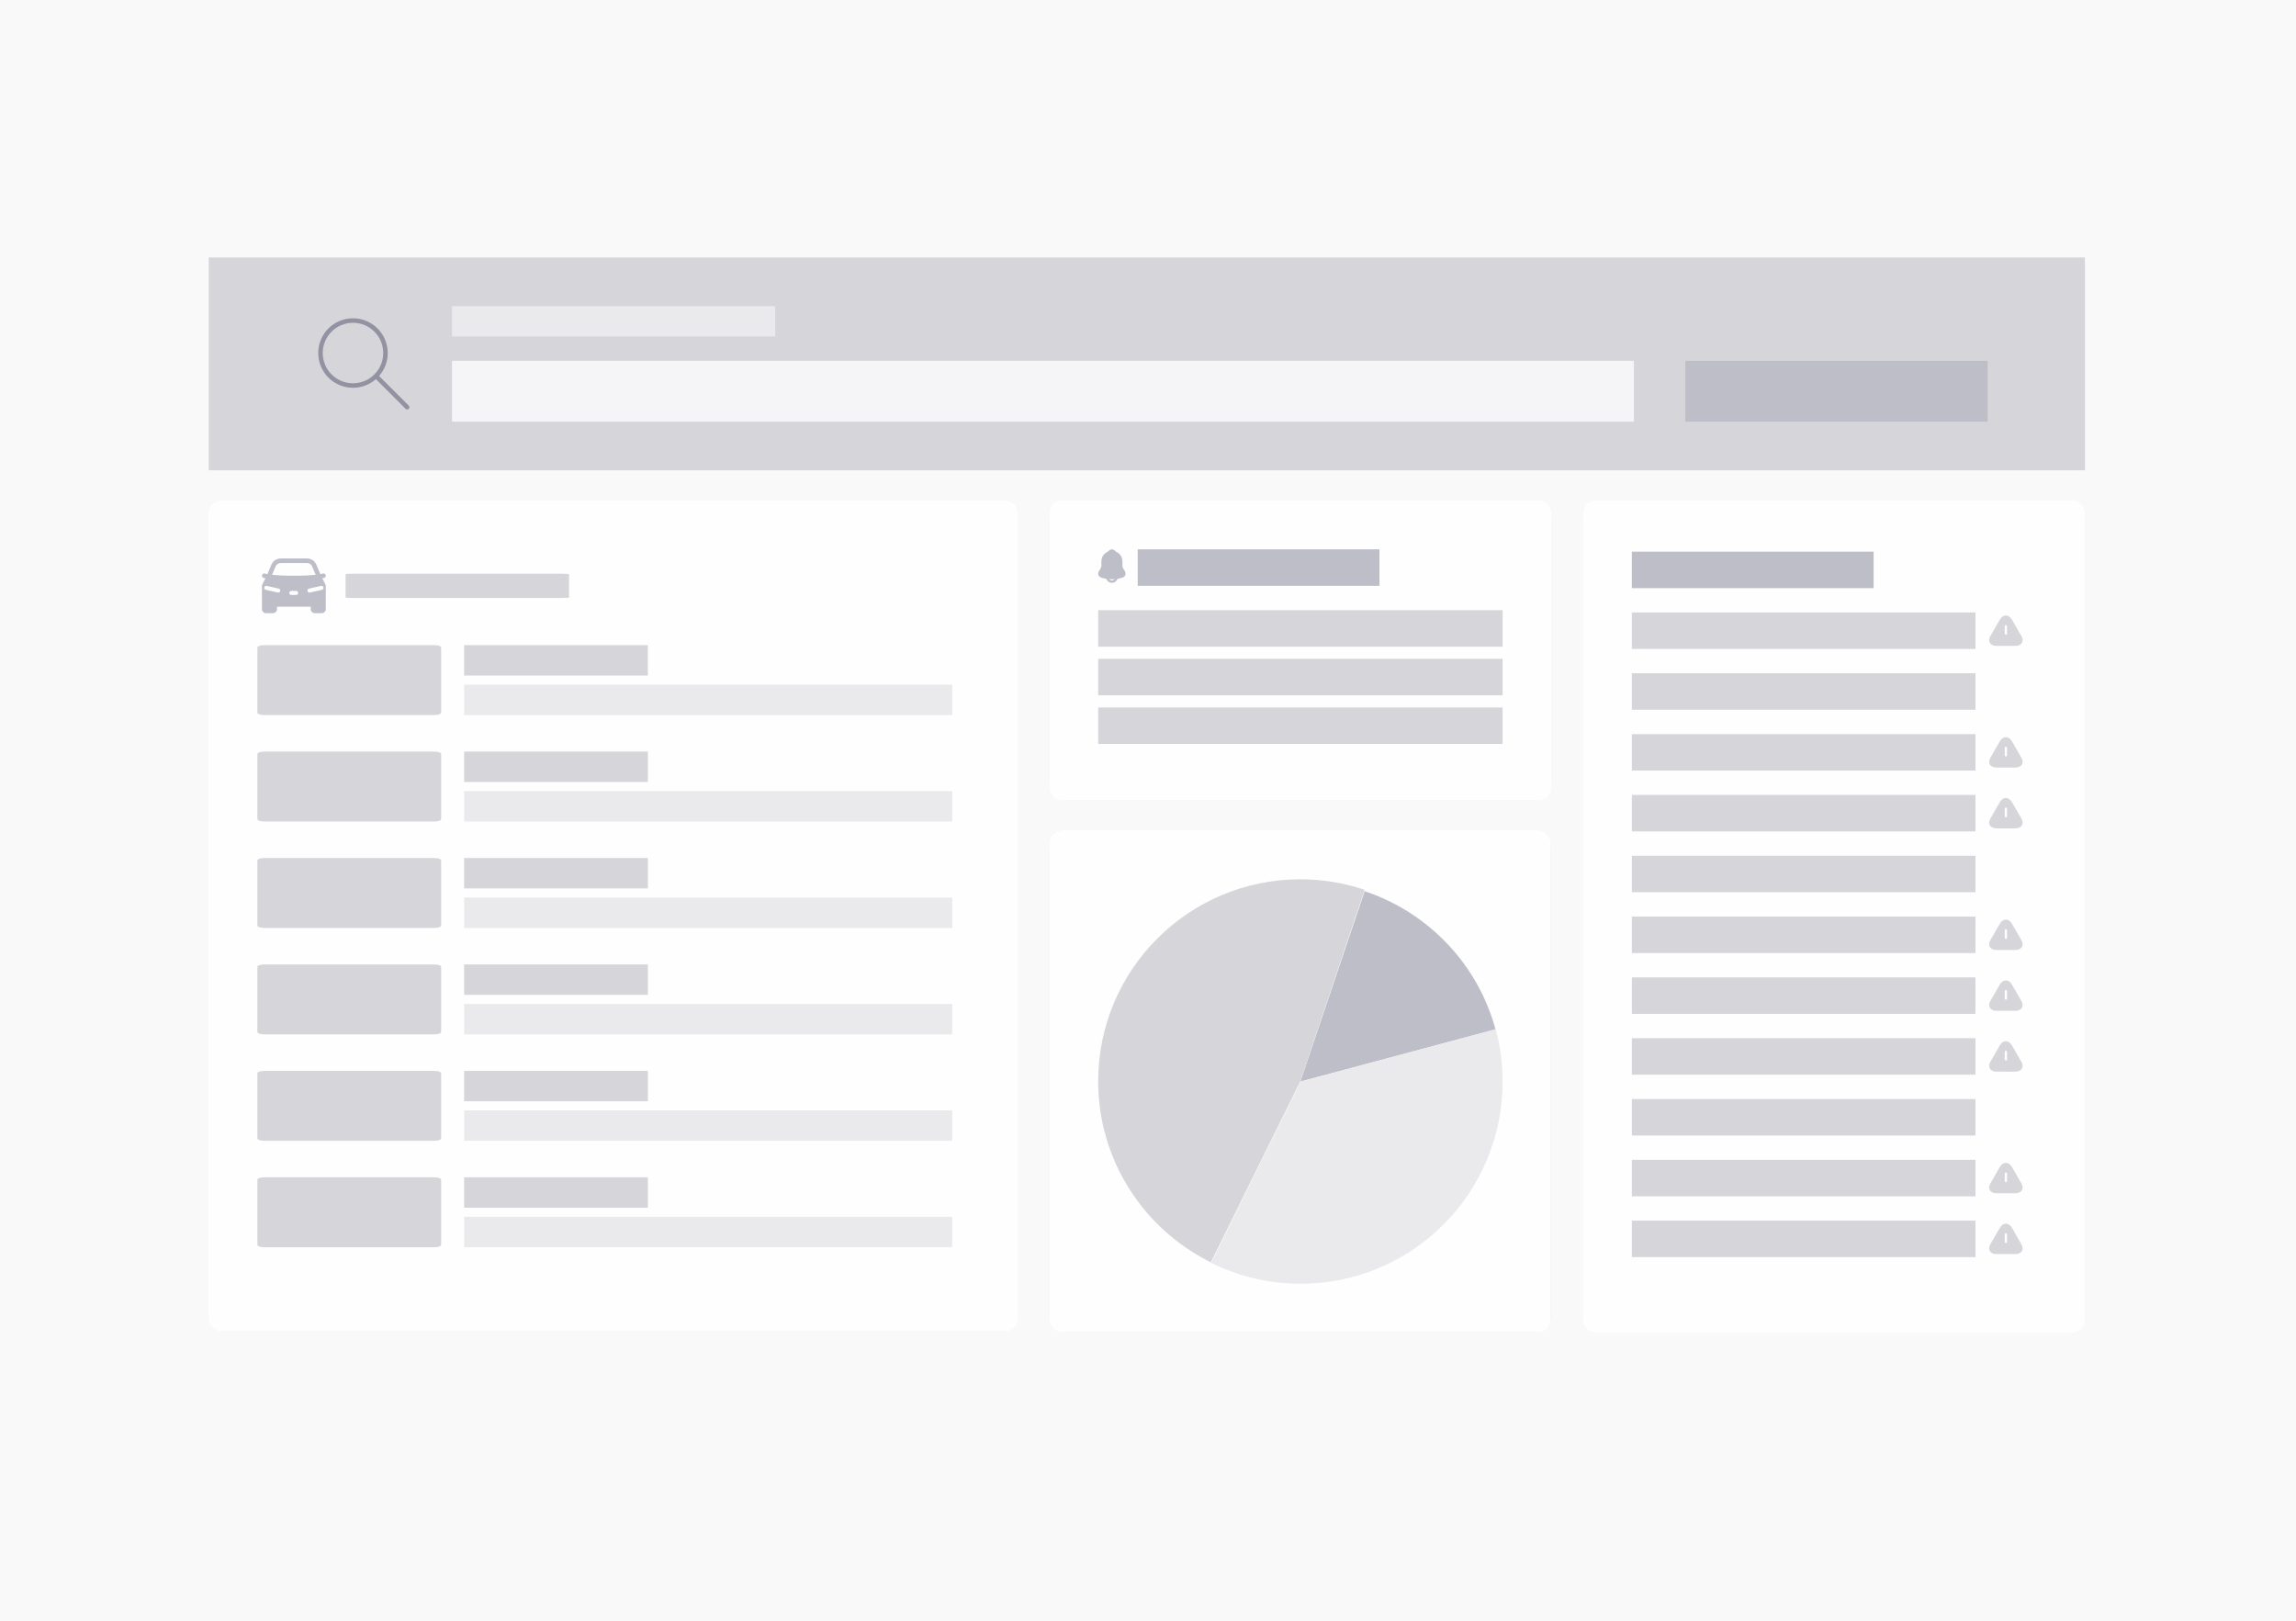 <!--
  - (c) 2022 CARIAD SE, All rights reserved.
  -
  - NOTICE:
  - All the information and materials contained herein, including the intellectual and technical concepts,
  - are the property of CARIAD SE and may be covered by patents, patents in process, and are protected by trade secret and/or copyright law.
  - The copyright notice above does not evidence any actual or intended publication or disclosure of this source code, which includes information and materials
  - that are confidential and/or proprietary and trade secrets of CARIAD SE.
  - Any reproduction, dissemination, modification, distribution, public performance, public display of or any other use of this source code and/or any other
  - information and/or material contained herein without the prior written consent of CARIAD SE is strictly prohibited and in violation of applicable laws.
  - The receipt or possession of this source code and/or related information does not convey or imply any rights to reproduce, disclose or distribute its
  - contents or to manufacture, use or sell anything that it may describe in whole or in part.
  -->

<svg width="100%" height="100%" viewBox="0 0 660 466" fill="none" xmlns="http://www.w3.org/2000/svg">
<rect width="660" height="466" fill="#F9F9FA"/>
<g opacity="0.8">
<rect x="455.102" y="143.929" width="144.23" height="239.071" rx="5.245" fill="#F4F4F6"/>
<g filter="url(#filter0_d_704_39262)">
<rect x="455.102" y="143.929" width="144.23" height="239.071" rx="3.496" fill="white" shape-rendering="crispEdges"/>
</g>
<g clip-path="url(#clip0_704_39262)">
<g clip-path="url(#clip1_704_39262)">
<rect width="69.492" height="10.489" transform="translate(469.087 158.57)" fill="white"/>
<rect x="469.087" y="158.57" width="69.492" height="10.489" fill="#AFAFBB"/>
<rect width="116.258" height="185.313" transform="translate(469.087 176.053)" fill="white"/>
<rect x="469.087" y="176.053" width="98.775" height="10.489" fill="#CDCDD2"/>
<path fill-rule="evenodd" clip-rule="evenodd" d="M576.604 179.682C576.79 179.682 576.94 179.826 576.94 180.005V182.155C576.94 182.333 576.79 182.477 576.604 182.477C576.419 182.477 576.269 182.333 576.269 182.155V180.005C576.269 179.826 576.419 179.682 576.604 179.682Z" fill="#CDCDD2"/>
<path fill-rule="evenodd" clip-rule="evenodd" d="M576.55 185.664H573.894C573.044 185.664 572.359 185.369 572.016 184.808C571.674 184.248 571.74 183.528 572.151 182.815L574.862 178.128C575.293 177.381 575.911 176.927 576.604 176.927C577.298 176.927 577.916 177.381 578.347 178.128L581.057 182.819C581.469 183.533 581.533 184.253 581.191 184.813C580.848 185.373 580.163 185.668 579.315 185.668H576.604C576.586 185.668 576.567 185.666 576.55 185.664Z" fill="#CDCDD2"/>
<path fill-rule="evenodd" clip-rule="evenodd" d="M576.155 183.445C576.155 183.207 576.355 183.015 576.602 183.015H576.606C576.853 183.015 577.053 183.207 577.053 183.445C577.053 183.682 576.853 183.875 576.606 183.875H576.602C576.355 183.875 576.155 183.682 576.155 183.445Z" fill="#CDCDD2"/>
<path fill-rule="evenodd" clip-rule="evenodd" d="M576.604 179.682C576.79 179.682 576.94 179.826 576.94 180.005V182.155C576.94 182.333 576.79 182.477 576.604 182.477C576.419 182.477 576.269 182.333 576.269 182.155V180.005C576.269 179.826 576.419 179.682 576.604 179.682Z" fill="white"/>
<rect x="469.087" y="193.535" width="98.775" height="10.489" fill="#CDCDD2"/>
<rect x="469.087" y="211.018" width="98.775" height="10.489" fill="#CDCDD2"/>
<path fill-rule="evenodd" clip-rule="evenodd" d="M576.604 214.647C576.79 214.647 576.94 214.791 576.94 214.969V217.12C576.94 217.298 576.79 217.442 576.604 217.442C576.419 217.442 576.269 217.298 576.269 217.12V214.969C576.269 214.791 576.419 214.647 576.604 214.647Z" fill="#CDCDD2"/>
<path fill-rule="evenodd" clip-rule="evenodd" d="M576.55 220.628H573.894C573.044 220.628 572.359 220.334 572.016 219.773C571.674 219.213 571.74 218.493 572.151 217.78L574.862 213.093C575.293 212.346 575.911 211.892 576.604 211.892C577.298 211.892 577.916 212.346 578.347 213.093L581.057 217.784C581.469 218.498 581.533 219.218 581.191 219.778C580.848 220.338 580.163 220.633 579.315 220.633H576.604C576.586 220.633 576.567 220.631 576.55 220.628Z" fill="#CDCDD2"/>
<path fill-rule="evenodd" clip-rule="evenodd" d="M576.155 218.41C576.155 218.172 576.355 217.98 576.602 217.98H576.606C576.853 217.98 577.053 218.172 577.053 218.41C577.053 218.647 576.853 218.84 576.606 218.84H576.602C576.355 218.84 576.155 218.647 576.155 218.41Z" fill="#CDCDD2"/>
<path fill-rule="evenodd" clip-rule="evenodd" d="M576.604 214.647C576.79 214.647 576.94 214.791 576.94 214.969V217.12C576.94 217.298 576.79 217.442 576.604 217.442C576.419 217.442 576.269 217.298 576.269 217.12V214.969C576.269 214.791 576.419 214.647 576.604 214.647Z" fill="white"/>
<rect x="469.087" y="228.5" width="98.775" height="10.489" fill="#CDCDD2"/>
<path fill-rule="evenodd" clip-rule="evenodd" d="M576.604 232.129C576.79 232.129 576.94 232.274 576.94 232.452V234.602C576.94 234.78 576.79 234.924 576.604 234.924C576.419 234.924 576.269 234.78 576.269 234.602V232.452C576.269 232.274 576.419 232.129 576.604 232.129Z" fill="#CDCDD2"/>
<path fill-rule="evenodd" clip-rule="evenodd" d="M576.55 238.111H573.894C573.044 238.111 572.359 237.816 572.016 237.256C571.674 236.695 571.74 235.976 572.151 235.263L574.862 230.575C575.293 229.828 575.911 229.374 576.604 229.374C577.298 229.374 577.916 229.828 578.347 230.575L581.057 235.267C581.469 235.98 581.533 236.7 581.191 237.26C580.848 237.82 580.163 238.115 579.315 238.115H576.604C576.586 238.115 576.567 238.114 576.55 238.111Z" fill="#CDCDD2"/>
<path fill-rule="evenodd" clip-rule="evenodd" d="M576.155 235.892C576.155 235.655 576.355 235.462 576.602 235.462H576.606C576.853 235.462 577.053 235.655 577.053 235.892C577.053 236.129 576.853 236.322 576.606 236.322H576.602C576.355 236.322 576.155 236.129 576.155 235.892Z" fill="#CDCDD2"/>
<path fill-rule="evenodd" clip-rule="evenodd" d="M576.604 232.129C576.79 232.129 576.94 232.274 576.94 232.452V234.602C576.94 234.78 576.79 234.924 576.604 234.924C576.419 234.924 576.269 234.78 576.269 234.602V232.452C576.269 232.274 576.419 232.129 576.604 232.129Z" fill="white"/>
<rect x="469.087" y="245.982" width="98.775" height="10.489" fill="#CDCDD2"/>
<rect x="469.087" y="263.465" width="98.775" height="10.489" fill="#CDCDD2"/>
<path fill-rule="evenodd" clip-rule="evenodd" d="M576.604 267.094C576.79 267.094 576.94 267.239 576.94 267.417V269.567C576.94 269.745 576.79 269.889 576.604 269.889C576.419 269.889 576.269 269.745 576.269 269.567V267.417C576.269 267.239 576.419 267.094 576.604 267.094Z" fill="#CDCDD2"/>
<path fill-rule="evenodd" clip-rule="evenodd" d="M576.55 273.076H573.894C573.044 273.076 572.359 272.781 572.016 272.22C571.674 271.66 571.74 270.941 572.151 270.227L574.862 265.54C575.293 264.793 575.911 264.339 576.604 264.339C577.298 264.339 577.916 264.793 578.347 265.54L581.057 270.232C581.469 270.945 581.533 271.665 581.191 272.225C580.848 272.785 580.163 273.08 579.315 273.08H576.604C576.586 273.08 576.567 273.079 576.55 273.076Z" fill="#CDCDD2"/>
<path fill-rule="evenodd" clip-rule="evenodd" d="M576.155 270.857C576.155 270.619 576.355 270.427 576.602 270.427H576.606C576.853 270.427 577.053 270.619 577.053 270.857C577.053 271.094 576.853 271.287 576.606 271.287H576.602C576.355 271.287 576.155 271.094 576.155 270.857Z" fill="#CDCDD2"/>
<path fill-rule="evenodd" clip-rule="evenodd" d="M576.604 267.094C576.79 267.094 576.94 267.239 576.94 267.417V269.567C576.94 269.745 576.79 269.889 576.604 269.889C576.419 269.889 576.269 269.745 576.269 269.567V267.417C576.269 267.239 576.419 267.094 576.604 267.094Z" fill="white"/>
<rect x="469.087" y="280.947" width="98.775" height="10.489" fill="#CDCDD2"/>
<path fill-rule="evenodd" clip-rule="evenodd" d="M576.604 284.577C576.79 284.577 576.94 284.721 576.94 284.899V287.049C576.94 287.227 576.79 287.372 576.604 287.372C576.419 287.372 576.269 287.227 576.269 287.049V284.899C576.269 284.721 576.419 284.577 576.604 284.577Z" fill="#CDCDD2"/>
<path fill-rule="evenodd" clip-rule="evenodd" d="M576.55 290.558H573.894C573.044 290.558 572.359 290.263 572.016 289.703C571.674 289.142 571.74 288.423 572.151 287.71L574.862 283.023C575.293 282.276 575.911 281.821 576.604 281.821C577.298 281.821 577.916 282.275 578.347 283.022L581.057 287.714C581.469 288.428 581.533 289.147 581.191 289.707C580.848 290.268 580.163 290.562 579.315 290.562H576.604C576.586 290.562 576.567 290.561 576.55 290.558Z" fill="#CDCDD2"/>
<path fill-rule="evenodd" clip-rule="evenodd" d="M576.155 288.339C576.155 288.102 576.355 287.909 576.602 287.909H576.606C576.853 287.909 577.053 288.102 577.053 288.339C577.053 288.577 576.853 288.769 576.606 288.769H576.602C576.355 288.769 576.155 288.577 576.155 288.339Z" fill="#CDCDD2"/>
<path fill-rule="evenodd" clip-rule="evenodd" d="M576.604 284.577C576.79 284.577 576.94 284.721 576.94 284.899V287.049C576.94 287.227 576.79 287.372 576.604 287.372C576.419 287.372 576.269 287.227 576.269 287.049V284.899C576.269 284.721 576.419 284.577 576.604 284.577Z" fill="white"/>
<rect x="469.087" y="298.43" width="98.775" height="10.489" fill="#CDCDD2"/>
<path fill-rule="evenodd" clip-rule="evenodd" d="M576.604 302.059C576.79 302.059 576.94 302.203 576.94 302.382V304.532C576.94 304.71 576.79 304.854 576.604 304.854C576.419 304.854 576.269 304.71 576.269 304.532V302.382C576.269 302.203 576.419 302.059 576.604 302.059Z" fill="#CDCDD2"/>
<path fill-rule="evenodd" clip-rule="evenodd" d="M576.55 308.041H573.894C573.044 308.041 572.359 307.746 572.016 307.185C571.674 306.625 571.74 305.905 572.151 305.192L574.862 300.505C575.293 299.758 575.911 299.304 576.604 299.304C577.298 299.304 577.916 299.758 578.347 300.505L581.057 305.196C581.469 305.91 581.533 306.63 581.191 307.19C580.848 307.75 580.163 308.045 579.315 308.045H576.604C576.586 308.045 576.567 308.043 576.55 308.041Z" fill="#CDCDD2"/>
<path fill-rule="evenodd" clip-rule="evenodd" d="M576.155 305.822C576.155 305.584 576.355 305.392 576.602 305.392H576.606C576.853 305.392 577.053 305.584 577.053 305.822C577.053 306.059 576.853 306.252 576.606 306.252H576.602C576.355 306.252 576.155 306.059 576.155 305.822Z" fill="#CDCDD2"/>
<path fill-rule="evenodd" clip-rule="evenodd" d="M576.604 302.059C576.79 302.059 576.94 302.203 576.94 302.382V304.532C576.94 304.71 576.79 304.854 576.604 304.854C576.419 304.854 576.269 304.71 576.269 304.532V302.382C576.269 302.203 576.419 302.059 576.604 302.059Z" fill="white"/>
<rect x="469.087" y="315.912" width="98.775" height="10.489" fill="#CDCDD2"/>
<rect x="469.087" y="333.395" width="98.775" height="10.489" fill="#CDCDD2"/>
<path fill-rule="evenodd" clip-rule="evenodd" d="M576.604 337.024C576.79 337.024 576.94 337.168 576.94 337.346V339.496C576.94 339.675 576.79 339.819 576.604 339.819C576.419 339.819 576.269 339.675 576.269 339.496V337.346C576.269 337.168 576.419 337.024 576.604 337.024Z" fill="#CDCDD2"/>
<path fill-rule="evenodd" clip-rule="evenodd" d="M576.55 343.005H573.894C573.044 343.005 572.359 342.711 572.016 342.15C571.674 341.59 571.74 340.87 572.151 340.157L574.862 335.47C575.293 334.723 575.911 334.269 576.604 334.269C577.298 334.269 577.916 334.723 578.347 335.47L581.057 340.161C581.469 340.875 581.533 341.595 581.191 342.155C580.848 342.715 580.163 343.01 579.315 343.01H576.604C576.586 343.01 576.567 343.008 576.55 343.005Z" fill="#CDCDD2"/>
<path fill-rule="evenodd" clip-rule="evenodd" d="M576.155 340.787C576.155 340.549 576.355 340.357 576.602 340.357H576.606C576.853 340.357 577.053 340.549 577.053 340.787C577.053 341.024 576.853 341.217 576.606 341.217H576.602C576.355 341.217 576.155 341.024 576.155 340.787Z" fill="#CDCDD2"/>
<path fill-rule="evenodd" clip-rule="evenodd" d="M576.604 337.024C576.79 337.024 576.94 337.168 576.94 337.346V339.496C576.94 339.675 576.79 339.819 576.604 339.819C576.419 339.819 576.269 339.675 576.269 339.496V337.346C576.269 337.168 576.419 337.024 576.604 337.024Z" fill="white"/>
<rect x="469.087" y="350.876" width="98.775" height="10.489" fill="#CDCDD2"/>
<path fill-rule="evenodd" clip-rule="evenodd" d="M576.604 354.505C576.79 354.505 576.94 354.65 576.94 354.828V356.978C576.94 357.156 576.79 357.3 576.604 357.3C576.419 357.3 576.269 357.156 576.269 356.978V354.828C576.269 354.65 576.419 354.505 576.604 354.505Z" fill="#CDCDD2"/>
<path fill-rule="evenodd" clip-rule="evenodd" d="M576.55 360.487H573.894C573.044 360.487 572.359 360.192 572.016 359.632C571.674 359.071 571.74 358.352 572.151 357.639L574.862 352.951C575.293 352.204 575.911 351.75 576.604 351.75C577.298 351.75 577.916 352.204 578.347 352.951L581.057 357.643C581.469 358.356 581.533 359.076 581.191 359.636C580.848 360.196 580.163 360.491 579.315 360.491H576.604C576.586 360.491 576.567 360.49 576.55 360.487Z" fill="#CDCDD2"/>
<path fill-rule="evenodd" clip-rule="evenodd" d="M576.155 358.268C576.155 358.03 576.355 357.838 576.602 357.838H576.606C576.853 357.838 577.053 358.03 577.053 358.268C577.053 358.505 576.853 358.698 576.606 358.698H576.602C576.355 358.698 576.155 358.505 576.155 358.268Z" fill="#CDCDD2"/>
<path fill-rule="evenodd" clip-rule="evenodd" d="M576.604 354.505C576.79 354.505 576.94 354.65 576.94 354.828V356.978C576.94 357.156 576.79 357.3 576.604 357.3C576.419 357.3 576.269 357.156 576.269 356.978V354.828C576.269 354.65 576.419 354.505 576.604 354.505Z" fill="white"/>
</g>
</g>
<rect x="301.693" y="143.929" width="144.23" height="86.101" rx="5.245" fill="#F4F4F6"/>
<g filter="url(#filter1_d_704_39262)">
<rect x="301.693" y="143.929" width="144.23" height="86.101" rx="3.496" fill="white" shape-rendering="crispEdges"/>
</g>
<g clip-path="url(#clip2_704_39262)">
<g clip-path="url(#clip3_704_39262)">
<rect width="80.856" height="10.489" transform="translate(315.679 157.914)" fill="white"/>
<path fill-rule="evenodd" clip-rule="evenodd" d="M316.597 161.347C316.597 159.691 317.954 158.345 319.624 158.345C321.289 158.345 322.651 159.696 322.651 161.347V162.633C322.651 162.728 322.673 162.868 322.714 163.018C322.755 163.165 322.808 163.296 322.856 163.38L323.37 164.227C323.776 164.898 323.451 165.772 322.703 166.018C320.701 166.681 318.541 166.681 316.54 166.018L316.538 166.017C316.16 165.891 315.877 165.628 315.751 165.289C315.624 164.949 315.667 164.567 315.874 164.226L316.389 163.378L316.389 163.378C316.438 163.296 316.492 163.165 316.533 163.017C316.575 162.868 316.597 162.728 316.597 162.633V161.347Z" fill="#AFAFBB"/>
<path fill-rule="evenodd" clip-rule="evenodd" d="M318.481 158.686C318.66 158.233 319.105 157.914 319.624 157.914C320.143 157.914 320.587 158.233 320.767 158.686C320.813 158.805 320.788 158.939 320.702 159.033C320.615 159.127 320.483 159.164 320.36 159.128C320.235 159.092 320.11 159.065 319.982 159.05L319.981 159.05C319.594 159.002 319.227 159.03 318.888 159.128C318.765 159.164 318.632 159.127 318.546 159.033C318.459 158.939 318.434 158.805 318.481 158.686Z" fill="#AFAFBB"/>
<path fill-rule="evenodd" clip-rule="evenodd" d="M318.615 165.862C318.615 166.134 318.729 166.388 318.911 166.569C319.093 166.749 319.349 166.862 319.624 166.862C320.178 166.862 320.633 166.411 320.633 165.862H321.306C321.306 166.78 320.55 167.529 319.624 167.529C319.163 167.529 318.738 167.34 318.435 167.04C318.133 166.74 317.942 166.319 317.942 165.862H318.615Z" fill="#AFAFBB"/>
<rect x="327.043" y="157.914" width="69.492" height="10.489" fill="#AFAFBB"/>
<rect width="116.258" height="34.965" transform="translate(315.679 175.396)" fill="white"/>
<rect x="315.679" y="175.396" width="116.258" height="10.489" fill="#CDCDD2"/>
<rect x="315.679" y="189.383" width="116.258" height="10.489" fill="#CDCDD2"/>
<rect x="315.679" y="203.368" width="116.258" height="10.489" fill="#CDCDD2"/>
</g>
</g>
<rect x="301.693" y="238.771" width="144.23" height="144.23" rx="5.245" fill="#F4F4F6"/>
<g filter="url(#filter2_d_704_39262)">
<rect x="301.693" y="238.771" width="144" height="144" rx="3.496" fill="white" shape-rendering="crispEdges"/>
</g>
<g clip-path="url(#clip4_704_39262)">
<path fill-rule="evenodd" clip-rule="evenodd" d="M429.885 295.89C424.84 277.21 410.602 262.283 392.281 256.176L373.808 310.886L429.885 295.89Z" fill="#AFAFBB"/>
<path fill-rule="evenodd" clip-rule="evenodd" d="M373.867 310.933L348.163 363.016C355.91 366.85 364.634 369.015 373.867 369.015C405.939 369.015 431.937 343.01 431.937 310.933C431.937 305.711 431.238 300.655 429.947 295.841L373.867 310.933Z" fill="#E6E6EA"/>
<path fill-rule="evenodd" clip-rule="evenodd" d="M392.273 255.775C386.465 253.827 380.252 252.757 373.788 252.757C341.697 252.757 315.679 278.746 315.679 310.806C315.679 333.637 328.881 353.38 348.069 362.86L373.788 310.806L392.273 255.775Z" fill="#CDCDD2"/>
</g>
<rect x="60" y="143.929" width="232.516" height="238.634" rx="5.245" fill="#F4F4F6"/>
<g filter="url(#filter3_d_704_39262)">
<rect x="60" y="143.929" width="232.516" height="238.634" rx="3.496" fill="white" shape-rendering="crispEdges"/>
</g>
<g clip-path="url(#clip5_704_39262)">
<g clip-path="url(#clip6_704_39262)">
<path fill-rule="evenodd" clip-rule="evenodd" d="M75.992 205.552H124.803C125.91 205.552 126.808 205.246 126.808 204.868V186.131C126.808 185.753 125.91 185.447 124.803 185.447H75.992C74.884 185.447 73.986 185.753 73.986 186.131V204.868C73.986 205.246 74.884 205.552 75.992 205.552Z" fill="#CDCDD2"/>
<rect x="133.411" y="185.447" width="52.822" height="8.741" fill="#CDCDD2"/>
<rect x="133.411" y="196.811" width="140.31" height="8.741" fill="#E6E6EA"/>
<path fill-rule="evenodd" clip-rule="evenodd" d="M75.991 236.147H124.802C125.91 236.147 126.808 235.841 126.808 235.463V216.726C126.808 216.348 125.91 216.042 124.802 216.042H75.991C74.883 216.042 73.985 216.348 73.985 216.726V235.463C73.985 235.841 74.883 236.147 75.991 236.147Z" fill="#CDCDD2"/>
<rect x="133.412" y="216.042" width="52.823" height="8.741" fill="#CDCDD2"/>
<rect x="133.412" y="227.406" width="140.31" height="8.741" fill="#E6E6EA"/>
<path fill-rule="evenodd" clip-rule="evenodd" d="M75.992 266.741H124.803C125.911 266.741 126.809 266.435 126.809 266.058V247.32C126.809 246.943 125.911 246.637 124.803 246.637H75.992C74.884 246.637 73.986 246.943 73.986 247.32V266.058C73.986 266.435 74.884 266.741 75.992 266.741Z" fill="#CDCDD2"/>
<rect x="133.412" y="246.637" width="52.823" height="8.741" fill="#CDCDD2"/>
<rect x="133.411" y="258" width="140.31" height="8.741" fill="#E6E6EA"/>
<path fill-rule="evenodd" clip-rule="evenodd" d="M75.992 297.335H124.803C125.911 297.335 126.809 297.029 126.809 296.652V277.914C126.809 277.537 125.911 277.23 124.803 277.23H75.992C74.884 277.23 73.986 277.537 73.986 277.914V296.652C73.986 297.029 74.884 297.335 75.992 297.335Z" fill="#CDCDD2"/>
<rect x="133.412" y="277.23" width="52.823" height="8.741" fill="#CDCDD2"/>
<rect x="133.412" y="288.594" width="140.31" height="8.741" fill="#E6E6EA"/>
<path fill-rule="evenodd" clip-rule="evenodd" d="M75.991 327.93H124.802C125.91 327.93 126.808 327.624 126.808 327.246V308.509C126.808 308.131 125.91 307.825 124.802 307.825H75.991C74.883 307.825 73.985 308.131 73.985 308.509V327.246C73.985 327.624 74.883 327.93 75.991 327.93Z" fill="#CDCDD2"/>
<rect x="133.412" y="307.825" width="52.823" height="8.741" fill="#CDCDD2"/>
<rect x="133.412" y="319.189" width="140.31" height="8.741" fill="#E6E6EA"/>
<path fill-rule="evenodd" clip-rule="evenodd" d="M75.992 358.525H124.803C125.911 358.525 126.809 358.219 126.809 357.841V339.103C126.809 338.726 125.911 338.42 124.803 338.42H75.992C74.884 338.42 73.986 338.726 73.986 339.103V357.841C73.986 358.219 74.884 358.525 75.992 358.525Z" fill="#CDCDD2"/>
<rect x="133.412" y="338.42" width="52.823" height="8.741" fill="#CDCDD2"/>
<rect x="133.412" y="349.783" width="140.31" height="8.741" fill="#E6E6EA"/>
<path fill-rule="evenodd" clip-rule="evenodd" d="M90.876 162.186L90.879 162.194L92.088 165.046L92.779 164.869C93.12 164.748 93.495 164.926 93.616 165.268C93.737 165.609 93.558 165.984 93.217 166.105L92.662 166.262L93.537 168.004C93.538 168.007 93.54 168.01 93.541 168.014C93.543 168.017 93.545 168.021 93.547 168.025C93.617 168.178 93.653 168.345 93.653 168.515V175.079C93.653 175.753 93.096 176.268 92.448 176.268H90.524C89.876 176.268 89.318 175.753 89.318 175.079V174.399H79.632V175.079C79.632 175.753 79.075 176.268 78.427 176.268H76.502C75.855 176.268 75.297 175.753 75.297 175.079V168.515C75.297 168.345 75.334 168.178 75.404 168.025C75.407 168.018 75.41 168.011 75.414 168.004L76.288 166.262L75.733 166.105C75.392 165.984 75.214 165.609 75.335 165.268C75.456 164.927 75.83 164.748 76.171 164.868L76.863 165.046L78.071 162.194L78.075 162.186C78.538 161.174 79.563 160.534 80.681 160.534H88.269C89.387 160.534 90.412 161.174 90.876 162.186ZM78.207 165.232L79.271 162.724C79.516 162.197 80.063 161.845 80.681 161.845H88.269C88.887 161.845 89.435 162.197 89.68 162.724L90.743 165.232C89.323 165.38 87.212 165.499 84.475 165.499C81.739 165.499 79.627 165.38 78.207 165.232ZM76.623 168.411C76.314 168.353 76.018 168.563 75.962 168.879C75.905 169.196 76.11 169.499 76.418 169.557L79.905 170.334C80.214 170.392 80.51 170.183 80.566 169.866C80.623 169.55 80.418 169.246 80.11 169.188L76.623 168.411ZM92.532 169.557C92.841 169.499 93.045 169.196 92.988 168.879C92.932 168.563 92.636 168.353 92.327 168.411L88.841 169.188C88.532 169.246 88.328 169.55 88.384 169.866C88.441 170.183 88.737 170.392 89.045 170.334L92.532 169.557ZM83.732 169.858C83.418 169.858 83.164 170.119 83.164 170.441C83.164 170.763 83.418 171.024 83.732 171.024H85.131C85.445 171.024 85.699 170.763 85.699 170.441C85.699 170.119 85.445 169.858 85.131 169.858H83.732Z" fill="#AFAFBB"/>
<path fill-rule="evenodd" clip-rule="evenodd" d="M102.072 171.898H160.847C162.358 171.898 163.583 171.836 163.583 171.758V165.045C163.583 164.968 162.358 164.905 160.847 164.905H102.072C100.56 164.905 99.335 164.968 99.335 165.045V171.758C99.335 171.836 100.56 171.898 102.072 171.898Z" fill="#CDCDD2"/>
</g>
</g>
<rect x="60" y="74" width="539.331" height="61.188" fill="#CDCDD2"/>
<path fill-rule="evenodd" clip-rule="evenodd" d="M101.466 92.787C96.665 92.787 92.773 96.679 92.773 101.48C92.773 106.281 96.665 110.174 101.466 110.174C106.267 110.174 110.159 106.281 110.159 101.48C110.159 96.679 106.267 92.787 101.466 92.787ZM91.475 101.48C91.475 95.962 95.948 91.489 101.466 91.489C106.984 91.489 111.457 95.962 111.457 101.48C111.457 104.006 110.52 106.312 108.975 108.071L117.495 116.592C117.748 116.845 117.748 117.256 117.495 117.509C117.242 117.762 116.831 117.762 116.577 117.509L108.057 108.989C106.298 110.534 103.991 111.471 101.466 111.471C95.948 111.471 91.475 106.998 91.475 101.48Z" fill="#78788C"/>
<rect x="129.93" y="87.985" width="92.908" height="8.741" fill="#E6E6EA"/>
<rect x="129.93" y="103.719" width="339.739" height="17.482" fill="#F4F4F6"/>
<rect width="86.899" height="17.482" transform="matrix(-1 0 0 1 571.36 103.719)" fill="#AFAFBB"/>
</g>
<defs>
<filter id="filter0_d_704_39262" x="452.479" y="141.306" width="149.474" height="244.316" filterUnits="userSpaceOnUse" color-interpolation-filters="sRGB">
<feFlood flood-opacity="0" result="BackgroundImageFix"/>
<feColorMatrix in="SourceAlpha" type="matrix" values="0 0 0 0 0 0 0 0 0 0 0 0 0 0 0 0 0 0 127 0" result="hardAlpha"/>
<feOffset/>
<feGaussianBlur stdDeviation="1.311"/>
<feComposite in2="hardAlpha" operator="out"/>
<feColorMatrix type="matrix" values="0 0 0 0 0 0 0 0 0 0 0 0 0 0 0 0 0 0 0.1 0"/>
<feBlend mode="normal" in2="BackgroundImageFix" result="effect1_dropShadow_704_39262"/>
<feBlend mode="normal" in="SourceGraphic" in2="effect1_dropShadow_704_39262" result="shape"/>
</filter>
<filter id="filter1_d_704_39262" x="299.071" y="141.306" width="149.474" height="91.345" filterUnits="userSpaceOnUse" color-interpolation-filters="sRGB">
<feFlood flood-opacity="0" result="BackgroundImageFix"/>
<feColorMatrix in="SourceAlpha" type="matrix" values="0 0 0 0 0 0 0 0 0 0 0 0 0 0 0 0 0 0 127 0" result="hardAlpha"/>
<feOffset/>
<feGaussianBlur stdDeviation="1.311"/>
<feComposite in2="hardAlpha" operator="out"/>
<feColorMatrix type="matrix" values="0 0 0 0 0 0 0 0 0 0 0 0 0 0 0 0 0 0 0.1 0"/>
<feBlend mode="normal" in2="BackgroundImageFix" result="effect1_dropShadow_704_39262"/>
<feBlend mode="normal" in="SourceGraphic" in2="effect1_dropShadow_704_39262" result="shape"/>
</filter>
<filter id="filter2_d_704_39262" x="299.071" y="236.148" width="149.245" height="149.245" filterUnits="userSpaceOnUse" color-interpolation-filters="sRGB">
<feFlood flood-opacity="0" result="BackgroundImageFix"/>
<feColorMatrix in="SourceAlpha" type="matrix" values="0 0 0 0 0 0 0 0 0 0 0 0 0 0 0 0 0 0 127 0" result="hardAlpha"/>
<feOffset/>
<feGaussianBlur stdDeviation="1.311"/>
<feComposite in2="hardAlpha" operator="out"/>
<feColorMatrix type="matrix" values="0 0 0 0 0 0 0 0 0 0 0 0 0 0 0 0 0 0 0.1 0"/>
<feBlend mode="normal" in2="BackgroundImageFix" result="effect1_dropShadow_704_39262"/>
<feBlend mode="normal" in="SourceGraphic" in2="effect1_dropShadow_704_39262" result="shape"/>
</filter>
<filter id="filter3_d_704_39262" x="57.378" y="141.306" width="237.76" height="243.879" filterUnits="userSpaceOnUse" color-interpolation-filters="sRGB">
<feFlood flood-opacity="0" result="BackgroundImageFix"/>
<feColorMatrix in="SourceAlpha" type="matrix" values="0 0 0 0 0 0 0 0 0 0 0 0 0 0 0 0 0 0 127 0" result="hardAlpha"/>
<feOffset/>
<feGaussianBlur stdDeviation="1.311"/>
<feComposite in2="hardAlpha" operator="out"/>
<feColorMatrix type="matrix" values="0 0 0 0 0 0 0 0 0 0 0 0 0 0 0 0 0 0 0.1 0"/>
<feBlend mode="normal" in2="BackgroundImageFix" result="effect1_dropShadow_704_39262"/>
<feBlend mode="normal" in="SourceGraphic" in2="effect1_dropShadow_704_39262" result="shape"/>
</filter>
<clipPath id="clip0_704_39262">
<rect width="116.258" height="209.788" fill="white" transform="translate(469.087 158.57)"/>
</clipPath>
<clipPath id="clip1_704_39262">
<rect width="116.258" height="209.788" fill="white" transform="translate(469.087 158.57)"/>
</clipPath>
<clipPath id="clip2_704_39262">
<rect width="116.258" height="58.129" fill="white" transform="translate(315.679 157.915)"/>
</clipPath>
<clipPath id="clip3_704_39262">
<rect width="116.258" height="58.129" fill="white" transform="translate(315.679 157.915)"/>
</clipPath>
<clipPath id="clip4_704_39262">
<rect width="116.258" height="116.258" fill="white" transform="translate(315.679 252.757)"/>
</clipPath>
<clipPath id="clip5_704_39262">
<rect width="204.544" height="210.663" fill="white" transform="translate(73.986 157.915)"/>
</clipPath>
<clipPath id="clip6_704_39262">
<rect width="204.544" height="210.663" fill="white" transform="translate(73.986 157.915)"/>
</clipPath>
</defs>
</svg>
